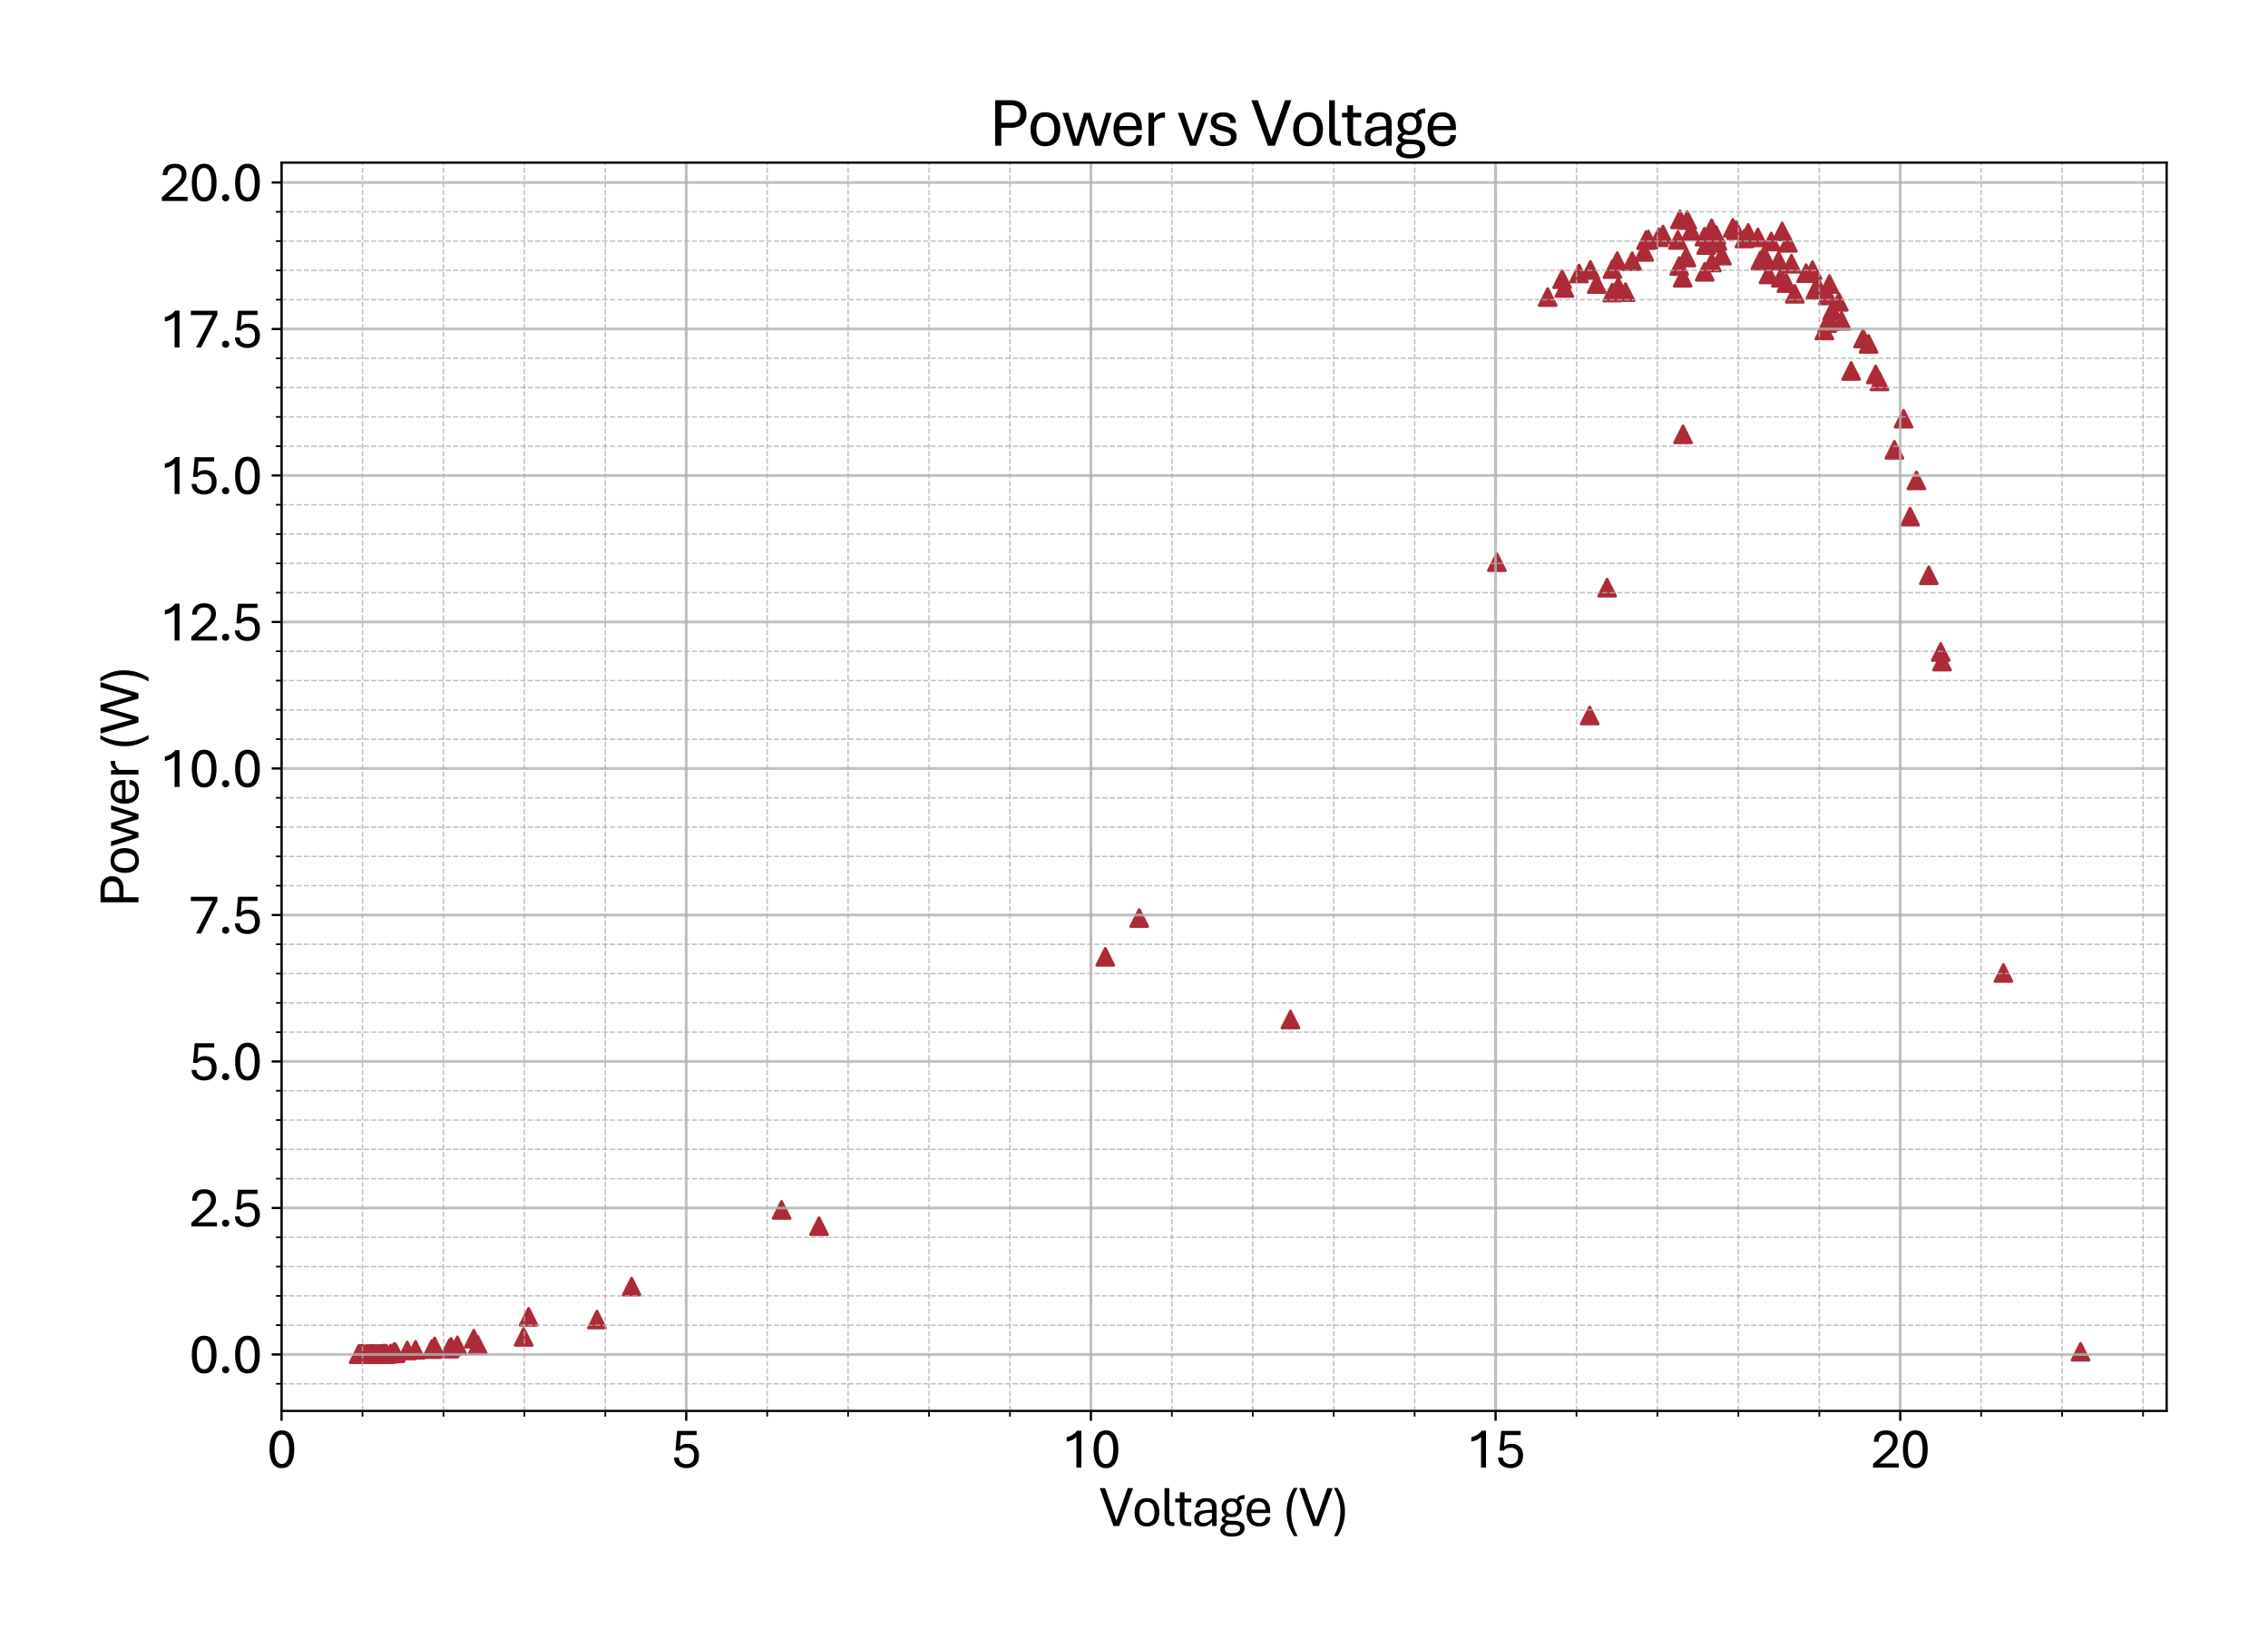 <?xml version="1.0" encoding="utf-8" standalone="no"?>
<!DOCTYPE svg PUBLIC "-//W3C//DTD SVG 1.1//EN"
  "http://www.w3.org/Graphics/SVG/1.1/DTD/svg11.dtd">
<svg xmlns:xlink="http://www.w3.org/1999/xlink" width="805.609pt" height="581.864pt" viewBox="0 0 805.609 581.864" xmlns="http://www.w3.org/2000/svg" version="1.1">
 <defs>
  <style type="text/css">*{stroke-linejoin: round; stroke-linecap: butt}</style>
 </defs>
 <g id="figure_1">
  <g id="patch_1">
   <path d="M 0 581.864 
L 805.609 581.864 
L 805.609 0 
L 0 0 
z
" style="fill: #ffffff"/>
  </g>
  <g id="axes_1">
   <g id="patch_2">
    <path d="M 100.009 501.293 
L 769.609 501.293 
L 769.609 57.773 
L 100.009 57.773 
z
" style="fill: #ffffff"/>
   </g>
   <g id="PathCollection_1">
    <defs>
     <path id="m48c36d37a1" d="M 0 -3 
L -3 3 
L 3 3 
z
" style="stroke: #ac2b37"/>
    </defs>
    <g clip-path="url(#p12eed88958)">
     <use xlink:href="#m48c36d37a1" x="739.028" y="480.258" style="fill: #ac2b37; stroke: #ac2b37"/>
     <use xlink:href="#m48c36d37a1" x="711.631" y="345.678" style="fill: #ac2b37; stroke: #ac2b37"/>
     <use xlink:href="#m48c36d37a1" x="689.811" y="235.061" style="fill: #ac2b37; stroke: #ac2b37"/>
     <use xlink:href="#m48c36d37a1" x="458.387" y="362.23" style="fill: #ac2b37; stroke: #ac2b37"/>
     <use xlink:href="#m48c36d37a1" x="212.042" y="468.828" style="fill: #ac2b37; stroke: #ac2b37"/>
     <use xlink:href="#m48c36d37a1" x="185.996" y="474.991" style="fill: #ac2b37; stroke: #ac2b37"/>
     <use xlink:href="#m48c36d37a1" x="169.724" y="477.822" style="fill: #ac2b37; stroke: #ac2b37"/>
     <use xlink:href="#m48c36d37a1" x="159.576" y="479.155" style="fill: #ac2b37; stroke: #ac2b37"/>
     <use xlink:href="#m48c36d37a1" x="138.733" y="480.924" style="fill: #ac2b37; stroke: #ac2b37"/>
     <use xlink:href="#m48c36d37a1" x="135.485" y="481.049" style="fill: #ac2b37; stroke: #ac2b37"/>
     <use xlink:href="#m48c36d37a1" x="134.68" y="481.091" style="fill: #ac2b37; stroke: #ac2b37"/>
     <use xlink:href="#m48c36d37a1" x="134.335" y="481.091" style="fill: #ac2b37; stroke: #ac2b37"/>
     <use xlink:href="#m48c36d37a1" x="134.335" y="481.091" style="fill: #ac2b37; stroke: #ac2b37"/>
     <use xlink:href="#m48c36d37a1" x="134.507" y="481.112" style="fill: #ac2b37; stroke: #ac2b37"/>
     <use xlink:href="#m48c36d37a1" x="134.249" y="481.112" style="fill: #ac2b37; stroke: #ac2b37"/>
     <use xlink:href="#m48c36d37a1" x="133.961" y="481.112" style="fill: #ac2b37; stroke: #ac2b37"/>
     <use xlink:href="#m48c36d37a1" x="134.162" y="481.091" style="fill: #ac2b37; stroke: #ac2b37"/>
     <use xlink:href="#m48c36d37a1" x="134.507" y="481.091" style="fill: #ac2b37; stroke: #ac2b37"/>
     <use xlink:href="#m48c36d37a1" x="134.249" y="481.112" style="fill: #ac2b37; stroke: #ac2b37"/>
     <use xlink:href="#m48c36d37a1" x="134.421" y="481.091" style="fill: #ac2b37; stroke: #ac2b37"/>
     <use xlink:href="#m48c36d37a1" x="134.421" y="481.112" style="fill: #ac2b37; stroke: #ac2b37"/>
     <use xlink:href="#m48c36d37a1" x="134.249" y="481.091" style="fill: #ac2b37; stroke: #ac2b37"/>
     <use xlink:href="#m48c36d37a1" x="134.162" y="481.091" style="fill: #ac2b37; stroke: #ac2b37"/>
     <use xlink:href="#m48c36d37a1" x="134.047" y="481.091" style="fill: #ac2b37; stroke: #ac2b37"/>
     <use xlink:href="#m48c36d37a1" x="134.047" y="481.112" style="fill: #ac2b37; stroke: #ac2b37"/>
     <use xlink:href="#m48c36d37a1" x="134.162" y="481.091" style="fill: #ac2b37; stroke: #ac2b37"/>
     <use xlink:href="#m48c36d37a1" x="134.249" y="481.112" style="fill: #ac2b37; stroke: #ac2b37"/>
     <use xlink:href="#m48c36d37a1" x="134.249" y="481.112" style="fill: #ac2b37; stroke: #ac2b37"/>
     <use xlink:href="#m48c36d37a1" x="134.335" y="481.112" style="fill: #ac2b37; stroke: #ac2b37"/>
     <use xlink:href="#m48c36d37a1" x="134.335" y="481.091" style="fill: #ac2b37; stroke: #ac2b37"/>
     <use xlink:href="#m48c36d37a1" x="134.335" y="481.112" style="fill: #ac2b37; stroke: #ac2b37"/>
     <use xlink:href="#m48c36d37a1" x="134.335" y="481.112" style="fill: #ac2b37; stroke: #ac2b37"/>
     <use xlink:href="#m48c36d37a1" x="134.335" y="481.112" style="fill: #ac2b37; stroke: #ac2b37"/>
     <use xlink:href="#m48c36d37a1" x="134.335" y="481.091" style="fill: #ac2b37; stroke: #ac2b37"/>
     <use xlink:href="#m48c36d37a1" x="134.335" y="481.091" style="fill: #ac2b37; stroke: #ac2b37"/>
     <use xlink:href="#m48c36d37a1" x="134.335" y="481.091" style="fill: #ac2b37; stroke: #ac2b37"/>
     <use xlink:href="#m48c36d37a1" x="134.249" y="481.091" style="fill: #ac2b37; stroke: #ac2b37"/>
     <use xlink:href="#m48c36d37a1" x="134.249" y="481.112" style="fill: #ac2b37; stroke: #ac2b37"/>
     <use xlink:href="#m48c36d37a1" x="134.249" y="481.112" style="fill: #ac2b37; stroke: #ac2b37"/>
     <use xlink:href="#m48c36d37a1" x="134.249" y="481.091" style="fill: #ac2b37; stroke: #ac2b37"/>
     <use xlink:href="#m48c36d37a1" x="134.335" y="481.112" style="fill: #ac2b37; stroke: #ac2b37"/>
     <use xlink:href="#m48c36d37a1" x="134.335" y="481.112" style="fill: #ac2b37; stroke: #ac2b37"/>
     <use xlink:href="#m48c36d37a1" x="134.335" y="481.091" style="fill: #ac2b37; stroke: #ac2b37"/>
     <use xlink:href="#m48c36d37a1" x="134.249" y="481.112" style="fill: #ac2b37; stroke: #ac2b37"/>
     <use xlink:href="#m48c36d37a1" x="134.249" y="481.091" style="fill: #ac2b37; stroke: #ac2b37"/>
     <use xlink:href="#m48c36d37a1" x="134.335" y="481.091" style="fill: #ac2b37; stroke: #ac2b37"/>
     <use xlink:href="#m48c36d37a1" x="134.335" y="481.091" style="fill: #ac2b37; stroke: #ac2b37"/>
     <use xlink:href="#m48c36d37a1" x="134.421" y="481.112" style="fill: #ac2b37; stroke: #ac2b37"/>
     <use xlink:href="#m48c36d37a1" x="134.421" y="481.091" style="fill: #ac2b37; stroke: #ac2b37"/>
     <use xlink:href="#m48c36d37a1" x="134.421" y="481.112" style="fill: #ac2b37; stroke: #ac2b37"/>
     <use xlink:href="#m48c36d37a1" x="134.335" y="481.091" style="fill: #ac2b37; stroke: #ac2b37"/>
     <use xlink:href="#m48c36d37a1" x="134.507" y="481.112" style="fill: #ac2b37; stroke: #ac2b37"/>
     <use xlink:href="#m48c36d37a1" x="134.766" y="481.091" style="fill: #ac2b37; stroke: #ac2b37"/>
     <use xlink:href="#m48c36d37a1" x="134.766" y="481.091" style="fill: #ac2b37; stroke: #ac2b37"/>
     <use xlink:href="#m48c36d37a1" x="134.68" y="481.091" style="fill: #ac2b37; stroke: #ac2b37"/>
     <use xlink:href="#m48c36d37a1" x="134.594" y="481.091" style="fill: #ac2b37; stroke: #ac2b37"/>
     <use xlink:href="#m48c36d37a1" x="134.594" y="481.091" style="fill: #ac2b37; stroke: #ac2b37"/>
     <use xlink:href="#m48c36d37a1" x="134.68" y="481.091" style="fill: #ac2b37; stroke: #ac2b37"/>
     <use xlink:href="#m48c36d37a1" x="134.507" y="481.112" style="fill: #ac2b37; stroke: #ac2b37"/>
     <use xlink:href="#m48c36d37a1" x="134.594" y="481.091" style="fill: #ac2b37; stroke: #ac2b37"/>
     <use xlink:href="#m48c36d37a1" x="135.571" y="481.07" style="fill: #ac2b37; stroke: #ac2b37"/>
     <use xlink:href="#m48c36d37a1" x="137.124" y="481.028" style="fill: #ac2b37; stroke: #ac2b37"/>
     <use xlink:href="#m48c36d37a1" x="137.296" y="481.008" style="fill: #ac2b37; stroke: #ac2b37"/>
     <use xlink:href="#m48c36d37a1" x="136.405" y="481.07" style="fill: #ac2b37; stroke: #ac2b37"/>
     <use xlink:href="#m48c36d37a1" x="135.399" y="481.091" style="fill: #ac2b37; stroke: #ac2b37"/>
     <use xlink:href="#m48c36d37a1" x="135.485" y="481.07" style="fill: #ac2b37; stroke: #ac2b37"/>
     <use xlink:href="#m48c36d37a1" x="137.037" y="481.008" style="fill: #ac2b37; stroke: #ac2b37"/>
     <use xlink:href="#m48c36d37a1" x="160.208" y="478.53" style="fill: #ac2b37; stroke: #ac2b37"/>
     <use xlink:href="#m48c36d37a1" x="290.927" y="435.662" style="fill: #ac2b37; stroke: #ac2b37"/>
     <use xlink:href="#m48c36d37a1" x="564.669" y="254.215" style="fill: #ac2b37; stroke: #ac2b37"/>
     <use xlink:href="#m48c36d37a1" x="678.484" y="183.552" style="fill: #ac2b37; stroke: #ac2b37"/>
     <use xlink:href="#m48c36d37a1" x="689.351" y="231.647" style="fill: #ac2b37; stroke: #ac2b37"/>
     <use xlink:href="#m48c36d37a1" x="685.125" y="204.393" style="fill: #ac2b37; stroke: #ac2b37"/>
     <use xlink:href="#m48c36d37a1" x="672.907" y="159.818" style="fill: #ac2b37; stroke: #ac2b37"/>
     <use xlink:href="#m48c36d37a1" x="657.555" y="131.794" style="fill: #ac2b37; stroke: #ac2b37"/>
     <use xlink:href="#m48c36d37a1" x="637.518" y="104.395" style="fill: #ac2b37; stroke: #ac2b37"/>
     <use xlink:href="#m48c36d37a1" x="611.644" y="90.82" style="fill: #ac2b37; stroke: #ac2b37"/>
     <use xlink:href="#m48c36d37a1" x="579.762" y="92.798" style="fill: #ac2b37; stroke: #ac2b37"/>
     <use xlink:href="#m48c36d37a1" x="596.005" y="85.24" style="fill: #ac2b37; stroke: #ac2b37"/>
     <use xlink:href="#m48c36d37a1" x="625.3" y="92.506" style="fill: #ac2b37; stroke: #ac2b37"/>
     <use xlink:href="#m48c36d37a1" x="610.034" y="85.573" style="fill: #ac2b37; stroke: #ac2b37"/>
     <use xlink:href="#m48c36d37a1" x="577.405" y="103.791" style="fill: #ac2b37; stroke: #ac2b37"/>
     <use xlink:href="#m48c36d37a1" x="596.465" y="94.526" style="fill: #ac2b37; stroke: #ac2b37"/>
     <use xlink:href="#m48c36d37a1" x="625.472" y="92.631" style="fill: #ac2b37; stroke: #ac2b37"/>
     <use xlink:href="#m48c36d37a1" x="648.011" y="117.407" style="fill: #ac2b37; stroke: #ac2b37"/>
     <use xlink:href="#m48c36d37a1" x="634.557" y="100.564" style="fill: #ac2b37; stroke: #ac2b37"/>
     <use xlink:href="#m48c36d37a1" x="607.504" y="86.323" style="fill: #ac2b37; stroke: #ac2b37"/>
     <use xlink:href="#m48c36d37a1" x="574.818" y="101.855" style="fill: #ac2b37; stroke: #ac2b37"/>
     <use xlink:href="#m48c36d37a1" x="597.701" y="98.69" style="fill: #ac2b37; stroke: #ac2b37"/>
     <use xlink:href="#m48c36d37a1" x="626.651" y="90.945" style="fill: #ac2b37; stroke: #ac2b37"/>
     <use xlink:href="#m48c36d37a1" x="649.017" y="114.805" style="fill: #ac2b37; stroke: #ac2b37"/>
     <use xlink:href="#m48c36d37a1" x="632.573" y="98.669" style="fill: #ac2b37; stroke: #ac2b37"/>
     <use xlink:href="#m48c36d37a1" x="605.521" y="96.566" style="fill: #ac2b37; stroke: #ac2b37"/>
     <use xlink:href="#m48c36d37a1" x="572.661" y="103.937" style="fill: #ac2b37; stroke: #ac2b37"/>
     <use xlink:href="#m48c36d37a1" x="598.966" y="91.403" style="fill: #ac2b37; stroke: #ac2b37"/>
     <use xlink:href="#m48c36d37a1" x="598.966" y="91.403" style="fill: #ac2b37; stroke: #ac2b37"/>
     <use xlink:href="#m48c36d37a1" x="628.175" y="97.482" style="fill: #ac2b37; stroke: #ac2b37"/>
     <use xlink:href="#m48c36d37a1" x="649.908" y="114.159" style="fill: #ac2b37; stroke: #ac2b37"/>
     <use xlink:href="#m48c36d37a1" x="597.816" y="154.321" style="fill: #ac2b37; stroke: #ac2b37"/>
     <use xlink:href="#m48c36d37a1" x="531.695" y="199.729" style="fill: #ac2b37; stroke: #ac2b37"/>
     <use xlink:href="#m48c36d37a1" x="224.346" y="457.127" style="fill: #ac2b37; stroke: #ac2b37"/>
     <use xlink:href="#m48c36d37a1" x="162.451" y="477.989" style="fill: #ac2b37; stroke: #ac2b37"/>
     <use xlink:href="#m48c36d37a1" x="153.366" y="479.321" style="fill: #ac2b37; stroke: #ac2b37"/>
     <use xlink:href="#m48c36d37a1" x="140.516" y="480.57" style="fill: #ac2b37; stroke: #ac2b37"/>
     <use xlink:href="#m48c36d37a1" x="130.195" y="481.112" style="fill: #ac2b37; stroke: #ac2b37"/>
     <use xlink:href="#m48c36d37a1" x="130.914" y="481.112" style="fill: #ac2b37; stroke: #ac2b37"/>
     <use xlink:href="#m48c36d37a1" x="131.978" y="481.07" style="fill: #ac2b37; stroke: #ac2b37"/>
     <use xlink:href="#m48c36d37a1" x="132.811" y="481.07" style="fill: #ac2b37; stroke: #ac2b37"/>
     <use xlink:href="#m48c36d37a1" x="131.173" y="481.112" style="fill: #ac2b37; stroke: #ac2b37"/>
     <use xlink:href="#m48c36d37a1" x="131.086" y="481.112" style="fill: #ac2b37; stroke: #ac2b37"/>
     <use xlink:href="#m48c36d37a1" x="131.46" y="481.112" style="fill: #ac2b37; stroke: #ac2b37"/>
     <use xlink:href="#m48c36d37a1" x="131.46" y="481.132" style="fill: #ac2b37; stroke: #ac2b37"/>
     <use xlink:href="#m48c36d37a1" x="131.46" y="481.112" style="fill: #ac2b37; stroke: #ac2b37"/>
     <use xlink:href="#m48c36d37a1" x="131.978" y="481.112" style="fill: #ac2b37; stroke: #ac2b37"/>
     <use xlink:href="#m48c36d37a1" x="132.179" y="481.112" style="fill: #ac2b37; stroke: #ac2b37"/>
     <use xlink:href="#m48c36d37a1" x="132.438" y="481.091" style="fill: #ac2b37; stroke: #ac2b37"/>
     <use xlink:href="#m48c36d37a1" x="133.156" y="481.07" style="fill: #ac2b37; stroke: #ac2b37"/>
     <use xlink:href="#m48c36d37a1" x="136.031" y="480.966" style="fill: #ac2b37; stroke: #ac2b37"/>
     <use xlink:href="#m48c36d37a1" x="139.912" y="480.758" style="fill: #ac2b37; stroke: #ac2b37"/>
     <use xlink:href="#m48c36d37a1" x="140.43" y="480.737" style="fill: #ac2b37; stroke: #ac2b37"/>
     <use xlink:href="#m48c36d37a1" x="136.405" y="480.966" style="fill: #ac2b37; stroke: #ac2b37"/>
     <use xlink:href="#m48c36d37a1" x="136.836" y="480.945" style="fill: #ac2b37; stroke: #ac2b37"/>
     <use xlink:href="#m48c36d37a1" x="134.335" y="481.07" style="fill: #ac2b37; stroke: #ac2b37"/>
     <use xlink:href="#m48c36d37a1" x="132.725" y="481.091" style="fill: #ac2b37; stroke: #ac2b37"/>
     <use xlink:href="#m48c36d37a1" x="132.898" y="481.07" style="fill: #ac2b37; stroke: #ac2b37"/>
     <use xlink:href="#m48c36d37a1" x="132.898" y="481.091" style="fill: #ac2b37; stroke: #ac2b37"/>
     <use xlink:href="#m48c36d37a1" x="132.811" y="481.112" style="fill: #ac2b37; stroke: #ac2b37"/>
     <use xlink:href="#m48c36d37a1" x="132.811" y="481.112" style="fill: #ac2b37; stroke: #ac2b37"/>
     <use xlink:href="#m48c36d37a1" x="132.725" y="481.112" style="fill: #ac2b37; stroke: #ac2b37"/>
     <use xlink:href="#m48c36d37a1" x="132.725" y="481.091" style="fill: #ac2b37; stroke: #ac2b37"/>
     <use xlink:href="#m48c36d37a1" x="147.617" y="479.571" style="fill: #ac2b37; stroke: #ac2b37"/>
     <use xlink:href="#m48c36d37a1" x="277.617" y="429.874" style="fill: #ac2b37; stroke: #ac2b37"/>
     <use xlink:href="#m48c36d37a1" x="570.85" y="208.786" style="fill: #ac2b37; stroke: #ac2b37"/>
     <use xlink:href="#m48c36d37a1" x="661.781" y="120.26" style="fill: #ac2b37; stroke: #ac2b37"/>
     <use xlink:href="#m48c36d37a1" x="676.156" y="148.741" style="fill: #ac2b37; stroke: #ac2b37"/>
     <use xlink:href="#m48c36d37a1" x="680.727" y="170.686" style="fill: #ac2b37; stroke: #ac2b37"/>
     <use xlink:href="#m48c36d37a1" x="667.617" y="135.521" style="fill: #ac2b37; stroke: #ac2b37"/>
     <use xlink:href="#m48c36d37a1" x="650.8" y="110.37" style="fill: #ac2b37; stroke: #ac2b37"/>
     <use xlink:href="#m48c36d37a1" x="629.152" y="85.802" style="fill: #ac2b37; stroke: #ac2b37"/>
     <use xlink:href="#m48c36d37a1" x="600.691" y="82.055" style="fill: #ac2b37; stroke: #ac2b37"/>
     <use xlink:href="#m48c36d37a1" x="567.17" y="100.939" style="fill: #ac2b37; stroke: #ac2b37"/>
     <use xlink:href="#m48c36d37a1" x="555.671" y="102.334" style="fill: #ac2b37; stroke: #ac2b37"/>
     <use xlink:href="#m48c36d37a1" x="590.715" y="83.325" style="fill: #ac2b37; stroke: #ac2b37"/>
     <use xlink:href="#m48c36d37a1" x="620.987" y="82.763" style="fill: #ac2b37; stroke: #ac2b37"/>
     <use xlink:href="#m48c36d37a1" x="644.877" y="102.875" style="fill: #ac2b37; stroke: #ac2b37"/>
     <use xlink:href="#m48c36d37a1" x="649.822" y="100.918" style="fill: #ac2b37; stroke: #ac2b37"/>
     <use xlink:href="#m48c36d37a1" x="645.596" y="101.48" style="fill: #ac2b37; stroke: #ac2b37"/>
     <use xlink:href="#m48c36d37a1" x="663.736" y="122.175" style="fill: #ac2b37; stroke: #ac2b37"/>
     <use xlink:href="#m48c36d37a1" x="666.266" y="133.022" style="fill: #ac2b37; stroke: #ac2b37"/>
     <use xlink:href="#m48c36d37a1" x="649.19" y="104.978" style="fill: #ac2b37; stroke: #ac2b37"/>
     <use xlink:href="#m48c36d37a1" x="626.996" y="91.486" style="fill: #ac2b37; stroke: #ac2b37"/>
     <use xlink:href="#m48c36d37a1" x="599.34" y="78.182" style="fill: #ac2b37; stroke: #ac2b37"/>
     <use xlink:href="#m48c36d37a1" x="564.928" y="95.9" style="fill: #ac2b37; stroke: #ac2b37"/>
     <use xlink:href="#m48c36d37a1" x="560.875" y="97.149" style="fill: #ac2b37; stroke: #ac2b37"/>
     <use xlink:href="#m48c36d37a1" x="596.724" y="77.933" style="fill: #ac2b37; stroke: #ac2b37"/>
     <use xlink:href="#m48c36d37a1" x="624.409" y="84.345" style="fill: #ac2b37; stroke: #ac2b37"/>
     <use xlink:href="#m48c36d37a1" x="392.61" y="339.952" style="fill: #ac2b37; stroke: #ac2b37"/>
     <use xlink:href="#m48c36d37a1" x="168.287" y="475.615" style="fill: #ac2b37; stroke: #ac2b37"/>
     <use xlink:href="#m48c36d37a1" x="154.373" y="478.384" style="fill: #ac2b37; stroke: #ac2b37"/>
     <use xlink:href="#m48c36d37a1" x="144.656" y="479.8" style="fill: #ac2b37; stroke: #ac2b37"/>
     <use xlink:href="#m48c36d37a1" x="139.998" y="480.362" style="fill: #ac2b37; stroke: #ac2b37"/>
     <use xlink:href="#m48c36d37a1" x="130.109" y="481.028" style="fill: #ac2b37; stroke: #ac2b37"/>
     <use xlink:href="#m48c36d37a1" x="127.407" y="481.112" style="fill: #ac2b37; stroke: #ac2b37"/>
     <use xlink:href="#m48c36d37a1" x="127.579" y="481.132" style="fill: #ac2b37; stroke: #ac2b37"/>
     <use xlink:href="#m48c36d37a1" x="127.665" y="481.132" style="fill: #ac2b37; stroke: #ac2b37"/>
     <use xlink:href="#m48c36d37a1" x="127.953" y="481.132" style="fill: #ac2b37; stroke: #ac2b37"/>
     <use xlink:href="#m48c36d37a1" x="127.953" y="481.132" style="fill: #ac2b37; stroke: #ac2b37"/>
     <use xlink:href="#m48c36d37a1" x="128.125" y="481.132" style="fill: #ac2b37; stroke: #ac2b37"/>
     <use xlink:href="#m48c36d37a1" x="128.298" y="481.112" style="fill: #ac2b37; stroke: #ac2b37"/>
     <use xlink:href="#m48c36d37a1" x="128.585" y="481.132" style="fill: #ac2b37; stroke: #ac2b37"/>
     <use xlink:href="#m48c36d37a1" x="128.758" y="481.132" style="fill: #ac2b37; stroke: #ac2b37"/>
     <use xlink:href="#m48c36d37a1" x="128.844" y="481.112" style="fill: #ac2b37; stroke: #ac2b37"/>
     <use xlink:href="#m48c36d37a1" x="128.93" y="481.112" style="fill: #ac2b37; stroke: #ac2b37"/>
     <use xlink:href="#m48c36d37a1" x="128.844" y="481.112" style="fill: #ac2b37; stroke: #ac2b37"/>
     <use xlink:href="#m48c36d37a1" x="128.844" y="481.132" style="fill: #ac2b37; stroke: #ac2b37"/>
     <use xlink:href="#m48c36d37a1" x="129.016" y="481.112" style="fill: #ac2b37; stroke: #ac2b37"/>
     <use xlink:href="#m48c36d37a1" x="131.259" y="481.028" style="fill: #ac2b37; stroke: #ac2b37"/>
     <use xlink:href="#m48c36d37a1" x="187.778" y="467.849" style="fill: #ac2b37; stroke: #ac2b37"/>
     <use xlink:href="#m48c36d37a1" x="404.656" y="326.19" style="fill: #ac2b37; stroke: #ac2b37"/>
     <use xlink:href="#m48c36d37a1" x="608.051" y="93.256" style="fill: #ac2b37; stroke: #ac2b37"/>
     <use xlink:href="#m48c36d37a1" x="631.768" y="92.631" style="fill: #ac2b37; stroke: #ac2b37"/>
     <use xlink:href="#m48c36d37a1" x="653.157" y="107.247" style="fill: #ac2b37; stroke: #ac2b37"/>
     <use xlink:href="#m48c36d37a1" x="643.814" y="95.983" style="fill: #ac2b37; stroke: #ac2b37"/>
     <use xlink:href="#m48c36d37a1" x="619.636" y="84.741" style="fill: #ac2b37; stroke: #ac2b37"/>
     <use xlink:href="#m48c36d37a1" x="589.192" y="84.303" style="fill: #ac2b37; stroke: #ac2b37"/>
     <use xlink:href="#m48c36d37a1" x="554.866" y="99.19" style="fill: #ac2b37; stroke: #ac2b37"/>
     <use xlink:href="#m48c36d37a1" x="572.748" y="95.609" style="fill: #ac2b37; stroke: #ac2b37"/>
     <use xlink:href="#m48c36d37a1" x="605.435" y="84.095" style="fill: #ac2b37; stroke: #ac2b37"/>
     <use xlink:href="#m48c36d37a1" x="633.033" y="82.201" style="fill: #ac2b37; stroke: #ac2b37"/>
     <use xlink:href="#m48c36d37a1" x="654.134" y="113.972" style="fill: #ac2b37; stroke: #ac2b37"/>
     <use xlink:href="#m48c36d37a1" x="641.543" y="97.045" style="fill: #ac2b37; stroke: #ac2b37"/>
     <use xlink:href="#m48c36d37a1" x="616.675" y="81.784" style="fill: #ac2b37; stroke: #ac2b37"/>
     <use xlink:href="#m48c36d37a1" x="585.512" y="85.095" style="fill: #ac2b37; stroke: #ac2b37"/>
     <use xlink:href="#m48c36d37a1" x="606.067" y="87.052" style="fill: #ac2b37; stroke: #ac2b37"/>
     <use xlink:href="#m48c36d37a1" x="584.678" y="85.303" style="fill: #ac2b37; stroke: #ac2b37"/>
     <use xlink:href="#m48c36d37a1" x="549.749" y="105.54" style="fill: #ac2b37; stroke: #ac2b37"/>
     <use xlink:href="#m48c36d37a1" x="574.444" y="92.777" style="fill: #ac2b37; stroke: #ac2b37"/>
     <use xlink:href="#m48c36d37a1" x="607.964" y="81.118" style="fill: #ac2b37; stroke: #ac2b37"/>
     <use xlink:href="#m48c36d37a1" x="635.074" y="86.281" style="fill: #ac2b37; stroke: #ac2b37"/>
     <use xlink:href="#m48c36d37a1" x="615.497" y="80.951" style="fill: #ac2b37; stroke: #ac2b37"/>
     <use xlink:href="#m48c36d37a1" x="584.046" y="89.508" style="fill: #ac2b37; stroke: #ac2b37"/>
     <use xlink:href="#m48c36d37a1" x="609.574" y="83.596" style="fill: #ac2b37; stroke: #ac2b37"/>
     <use xlink:href="#m48c36d37a1" x="609.574" y="83.596" style="fill: #ac2b37; stroke: #ac2b37"/>
     <use xlink:href="#m48c36d37a1" x="636.339" y="93.693" style="fill: #ac2b37; stroke: #ac2b37"/>
    </g>
   </g>
   <g id="matplotlib.axis_1">
    <g id="xtick_1">
     <g id="line2d_1">
      <path d="M 100.009 501.293 
L 100.009 57.773 
" clip-path="url(#p12eed88958)" style="fill: none; stroke: #b0b0b0; stroke-opacity: 0.8; stroke-linecap: square"/>
     </g>
     <g id="line2d_2">
      <defs>
       <path id="mb6b95a9244" d="M 0 0 
L 0 3.5 
" style="stroke: #000000; stroke-width: 0.8"/>
      </defs>
      <g>
       <use xlink:href="#mb6b95a9244" x="100.009" y="501.293" style="stroke: #000000; stroke-width: 0.8"/>
      </g>
     </g>
     <g id="text_1">
      <!-- 0 -->
      <g transform="translate(94.78 521.436) scale(0.2 -0.2)">
       <defs>
        <path id="AptosDisplay-30" d="M 1672 -56 
Q 1291 -56 1028 105 
Q 766 266 605 552 
Q 444 838 372 1216 
Q 300 1594 300 2031 
Q 300 2475 372 2856 
Q 444 3238 605 3525 
Q 766 3813 1028 3973 
Q 1291 4134 1672 4134 
Q 2053 4134 2317 3975 
Q 2581 3816 2742 3527 
Q 2903 3238 2975 2858 
Q 3047 2478 3047 2038 
Q 3047 1597 2975 1217 
Q 2903 838 2742 552 
Q 2581 266 2318 105 
Q 2056 -56 1672 -56 
z
M 1672 409 
Q 1916 409 2073 550 
Q 2231 691 2322 925 
Q 2413 1159 2448 1448 
Q 2484 1738 2484 2038 
Q 2484 2338 2448 2628 
Q 2413 2919 2322 3153 
Q 2231 3388 2073 3527 
Q 1916 3666 1669 3666 
Q 1428 3666 1268 3527 
Q 1109 3388 1020 3153 
Q 931 2919 893 2628 
Q 856 2338 856 2038 
Q 856 1741 893 1450 
Q 931 1159 1020 925 
Q 1109 691 1268 550 
Q 1428 409 1672 409 
z
" transform="scale(0.016)"/>
       </defs>
       <use xlink:href="#AptosDisplay-30"/>
      </g>
     </g>
    </g>
    <g id="xtick_2">
     <g id="line2d_3">
      <path d="M 243.751 501.293 
L 243.751 57.773 
" clip-path="url(#p12eed88958)" style="fill: none; stroke: #b0b0b0; stroke-opacity: 0.8; stroke-linecap: square"/>
     </g>
     <g id="line2d_4">
      <g>
       <use xlink:href="#mb6b95a9244" x="243.751" y="501.293" style="stroke: #000000; stroke-width: 0.8"/>
      </g>
     </g>
     <g id="text_2">
      <!-- 5 -->
      <g transform="translate(238.522 521.436) scale(0.2 -0.2)">
       <defs>
        <path id="AptosDisplay-35" d="M 1669 -56 
Q 1278 -56 964 83 
Q 650 222 465 483 
Q 281 744 281 1113 
L 816 1113 
Q 816 778 1055 584 
Q 1294 391 1669 391 
Q 2069 391 2291 625 
Q 2513 859 2513 1319 
Q 2513 1772 2291 1989 
Q 2069 2206 1697 2206 
Q 1409 2206 1223 2123 
Q 1038 2041 916 1894 
L 444 1894 
L 622 4078 
L 2788 4078 
L 2788 3613 
L 1041 3613 
L 931 2322 
Q 1044 2453 1251 2550 
Q 1459 2647 1775 2647 
Q 2131 2647 2420 2506 
Q 2709 2366 2881 2072 
Q 3053 1778 3053 1319 
Q 3053 863 2875 558 
Q 2697 253 2384 98 
Q 2072 -56 1669 -56 
z
" transform="scale(0.016)"/>
       </defs>
       <use xlink:href="#AptosDisplay-35"/>
      </g>
     </g>
    </g>
    <g id="xtick_3">
     <g id="line2d_5">
      <path d="M 387.493 501.293 
L 387.493 57.773 
" clip-path="url(#p12eed88958)" style="fill: none; stroke: #b0b0b0; stroke-opacity: 0.8; stroke-linecap: square"/>
     </g>
     <g id="line2d_6">
      <g>
       <use xlink:href="#mb6b95a9244" x="387.493" y="501.293" style="stroke: #000000; stroke-width: 0.8"/>
      </g>
     </g>
     <g id="text_3">
      <!-- 10 -->
      <g transform="translate(377.034 521.436) scale(0.2 -0.2)">
       <defs>
        <path id="AptosDisplay-31" d="M 1659 0 
L 1659 3425 
Q 1575 3309 1420 3201 
Q 1266 3094 1052 3009 
Q 838 2925 578 2888 
L 578 3381 
Q 834 3425 1057 3540 
Q 1281 3656 1453 3806 
Q 1625 3956 1719 4094 
L 2206 4094 
L 2206 0 
L 1659 0 
z
" transform="scale(0.016)"/>
       </defs>
       <use xlink:href="#AptosDisplay-31"/>
       <use xlink:href="#AptosDisplay-30" x="52.295"/>
      </g>
     </g>
    </g>
    <g id="xtick_4">
     <g id="line2d_7">
      <path d="M 531.235 501.293 
L 531.235 57.773 
" clip-path="url(#p12eed88958)" style="fill: none; stroke: #b0b0b0; stroke-opacity: 0.8; stroke-linecap: square"/>
     </g>
     <g id="line2d_8">
      <g>
       <use xlink:href="#mb6b95a9244" x="531.235" y="501.293" style="stroke: #000000; stroke-width: 0.8"/>
      </g>
     </g>
     <g id="text_4">
      <!-- 15 -->
      <g transform="translate(520.776 521.436) scale(0.2 -0.2)">
       <use xlink:href="#AptosDisplay-31"/>
       <use xlink:href="#AptosDisplay-35" x="52.295"/>
      </g>
     </g>
    </g>
    <g id="xtick_5">
     <g id="line2d_9">
      <path d="M 674.977 501.293 
L 674.977 57.773 
" clip-path="url(#p12eed88958)" style="fill: none; stroke: #b0b0b0; stroke-opacity: 0.8; stroke-linecap: square"/>
     </g>
     <g id="line2d_10">
      <g>
       <use xlink:href="#mb6b95a9244" x="674.977" y="501.293" style="stroke: #000000; stroke-width: 0.8"/>
      </g>
     </g>
     <g id="text_5">
      <!-- 20 -->
      <g transform="translate(664.518 521.436) scale(0.2 -0.2)">
       <defs>
        <path id="AptosDisplay-32" d="M 247 0 
L 247 413 
L 1725 1741 
Q 2100 2081 2269 2351 
Q 2438 2622 2438 2938 
Q 2438 3256 2263 3461 
Q 2088 3666 1691 3666 
Q 1247 3666 1055 3439 
Q 863 3213 863 2869 
L 341 2869 
Q 341 3250 491 3534 
Q 641 3819 941 3975 
Q 1241 4131 1691 4131 
Q 2103 4131 2390 3986 
Q 2678 3841 2828 3578 
Q 2978 3316 2978 2959 
Q 2978 2638 2853 2375 
Q 2728 2113 2517 1883 
Q 2306 1653 2044 1425 
L 959 463 
L 3097 463 
L 3097 0 
L 247 0 
z
" transform="scale(0.016)"/>
       </defs>
       <use xlink:href="#AptosDisplay-32"/>
       <use xlink:href="#AptosDisplay-30" x="52.295"/>
      </g>
     </g>
    </g>
    <g id="xtick_6">
     <g id="line2d_11">
      <path d="M 128.758 501.293 
L 128.758 57.773 
" clip-path="url(#p12eed88958)" style="fill: none; stroke-dasharray: 1.85,0.8; stroke-dashoffset: 0; stroke: #b0b0b0; stroke-opacity: 0.8; stroke-width: 0.5"/>
     </g>
     <g id="line2d_12">
      <defs>
       <path id="mbf083c32ec" d="M 0 0 
L 0 2 
" style="stroke: #000000; stroke-width: 0.6"/>
      </defs>
      <g>
       <use xlink:href="#mbf083c32ec" x="128.758" y="501.293" style="stroke: #000000; stroke-width: 0.6"/>
      </g>
     </g>
    </g>
    <g id="xtick_7">
     <g id="line2d_13">
      <path d="M 157.506 501.293 
L 157.506 57.773 
" clip-path="url(#p12eed88958)" style="fill: none; stroke-dasharray: 1.85,0.8; stroke-dashoffset: 0; stroke: #b0b0b0; stroke-opacity: 0.8; stroke-width: 0.5"/>
     </g>
     <g id="line2d_14">
      <g>
       <use xlink:href="#mbf083c32ec" x="157.506" y="501.293" style="stroke: #000000; stroke-width: 0.6"/>
      </g>
     </g>
    </g>
    <g id="xtick_8">
     <g id="line2d_15">
      <path d="M 186.255 501.293 
L 186.255 57.773 
" clip-path="url(#p12eed88958)" style="fill: none; stroke-dasharray: 1.85,0.8; stroke-dashoffset: 0; stroke: #b0b0b0; stroke-opacity: 0.8; stroke-width: 0.5"/>
     </g>
     <g id="line2d_16">
      <g>
       <use xlink:href="#mbf083c32ec" x="186.255" y="501.293" style="stroke: #000000; stroke-width: 0.6"/>
      </g>
     </g>
    </g>
    <g id="xtick_9">
     <g id="line2d_17">
      <path d="M 215.003 501.293 
L 215.003 57.773 
" clip-path="url(#p12eed88958)" style="fill: none; stroke-dasharray: 1.85,0.8; stroke-dashoffset: 0; stroke: #b0b0b0; stroke-opacity: 0.8; stroke-width: 0.5"/>
     </g>
     <g id="line2d_18">
      <g>
       <use xlink:href="#mbf083c32ec" x="215.003" y="501.293" style="stroke: #000000; stroke-width: 0.6"/>
      </g>
     </g>
    </g>
    <g id="xtick_10">
     <g id="line2d_19">
      <path d="M 272.5 501.293 
L 272.5 57.773 
" clip-path="url(#p12eed88958)" style="fill: none; stroke-dasharray: 1.85,0.8; stroke-dashoffset: 0; stroke: #b0b0b0; stroke-opacity: 0.8; stroke-width: 0.5"/>
     </g>
     <g id="line2d_20">
      <g>
       <use xlink:href="#mbf083c32ec" x="272.5" y="501.293" style="stroke: #000000; stroke-width: 0.6"/>
      </g>
     </g>
    </g>
    <g id="xtick_11">
     <g id="line2d_21">
      <path d="M 301.248 501.293 
L 301.248 57.773 
" clip-path="url(#p12eed88958)" style="fill: none; stroke-dasharray: 1.85,0.8; stroke-dashoffset: 0; stroke: #b0b0b0; stroke-opacity: 0.8; stroke-width: 0.5"/>
     </g>
     <g id="line2d_22">
      <g>
       <use xlink:href="#mbf083c32ec" x="301.248" y="501.293" style="stroke: #000000; stroke-width: 0.6"/>
      </g>
     </g>
    </g>
    <g id="xtick_12">
     <g id="line2d_23">
      <path d="M 329.996 501.293 
L 329.996 57.773 
" clip-path="url(#p12eed88958)" style="fill: none; stroke-dasharray: 1.85,0.8; stroke-dashoffset: 0; stroke: #b0b0b0; stroke-opacity: 0.8; stroke-width: 0.5"/>
     </g>
     <g id="line2d_24">
      <g>
       <use xlink:href="#mbf083c32ec" x="329.996" y="501.293" style="stroke: #000000; stroke-width: 0.6"/>
      </g>
     </g>
    </g>
    <g id="xtick_13">
     <g id="line2d_25">
      <path d="M 358.745 501.293 
L 358.745 57.773 
" clip-path="url(#p12eed88958)" style="fill: none; stroke-dasharray: 1.85,0.8; stroke-dashoffset: 0; stroke: #b0b0b0; stroke-opacity: 0.8; stroke-width: 0.5"/>
     </g>
     <g id="line2d_26">
      <g>
       <use xlink:href="#mbf083c32ec" x="358.745" y="501.293" style="stroke: #000000; stroke-width: 0.6"/>
      </g>
     </g>
    </g>
    <g id="xtick_14">
     <g id="line2d_27">
      <path d="M 416.242 501.293 
L 416.242 57.773 
" clip-path="url(#p12eed88958)" style="fill: none; stroke-dasharray: 1.85,0.8; stroke-dashoffset: 0; stroke: #b0b0b0; stroke-opacity: 0.8; stroke-width: 0.5"/>
     </g>
     <g id="line2d_28">
      <g>
       <use xlink:href="#mbf083c32ec" x="416.242" y="501.293" style="stroke: #000000; stroke-width: 0.6"/>
      </g>
     </g>
    </g>
    <g id="xtick_15">
     <g id="line2d_29">
      <path d="M 444.99 501.293 
L 444.99 57.773 
" clip-path="url(#p12eed88958)" style="fill: none; stroke-dasharray: 1.85,0.8; stroke-dashoffset: 0; stroke: #b0b0b0; stroke-opacity: 0.8; stroke-width: 0.5"/>
     </g>
     <g id="line2d_30">
      <g>
       <use xlink:href="#mbf083c32ec" x="444.99" y="501.293" style="stroke: #000000; stroke-width: 0.6"/>
      </g>
     </g>
    </g>
    <g id="xtick_16">
     <g id="line2d_31">
      <path d="M 473.738 501.293 
L 473.738 57.773 
" clip-path="url(#p12eed88958)" style="fill: none; stroke-dasharray: 1.85,0.8; stroke-dashoffset: 0; stroke: #b0b0b0; stroke-opacity: 0.8; stroke-width: 0.5"/>
     </g>
     <g id="line2d_32">
      <g>
       <use xlink:href="#mbf083c32ec" x="473.738" y="501.293" style="stroke: #000000; stroke-width: 0.6"/>
      </g>
     </g>
    </g>
    <g id="xtick_17">
     <g id="line2d_33">
      <path d="M 502.487 501.293 
L 502.487 57.773 
" clip-path="url(#p12eed88958)" style="fill: none; stroke-dasharray: 1.85,0.8; stroke-dashoffset: 0; stroke: #b0b0b0; stroke-opacity: 0.8; stroke-width: 0.5"/>
     </g>
     <g id="line2d_34">
      <g>
       <use xlink:href="#mbf083c32ec" x="502.487" y="501.293" style="stroke: #000000; stroke-width: 0.6"/>
      </g>
     </g>
    </g>
    <g id="xtick_18">
     <g id="line2d_35">
      <path d="M 559.983 501.293 
L 559.983 57.773 
" clip-path="url(#p12eed88958)" style="fill: none; stroke-dasharray: 1.85,0.8; stroke-dashoffset: 0; stroke: #b0b0b0; stroke-opacity: 0.8; stroke-width: 0.5"/>
     </g>
     <g id="line2d_36">
      <g>
       <use xlink:href="#mbf083c32ec" x="559.983" y="501.293" style="stroke: #000000; stroke-width: 0.6"/>
      </g>
     </g>
    </g>
    <g id="xtick_19">
     <g id="line2d_37">
      <path d="M 588.732 501.293 
L 588.732 57.773 
" clip-path="url(#p12eed88958)" style="fill: none; stroke-dasharray: 1.85,0.8; stroke-dashoffset: 0; stroke: #b0b0b0; stroke-opacity: 0.8; stroke-width: 0.5"/>
     </g>
     <g id="line2d_38">
      <g>
       <use xlink:href="#mbf083c32ec" x="588.732" y="501.293" style="stroke: #000000; stroke-width: 0.6"/>
      </g>
     </g>
    </g>
    <g id="xtick_20">
     <g id="line2d_39">
      <path d="M 617.48 501.293 
L 617.48 57.773 
" clip-path="url(#p12eed88958)" style="fill: none; stroke-dasharray: 1.85,0.8; stroke-dashoffset: 0; stroke: #b0b0b0; stroke-opacity: 0.8; stroke-width: 0.5"/>
     </g>
     <g id="line2d_40">
      <g>
       <use xlink:href="#mbf083c32ec" x="617.48" y="501.293" style="stroke: #000000; stroke-width: 0.6"/>
      </g>
     </g>
    </g>
    <g id="xtick_21">
     <g id="line2d_41">
      <path d="M 646.229 501.293 
L 646.229 57.773 
" clip-path="url(#p12eed88958)" style="fill: none; stroke-dasharray: 1.85,0.8; stroke-dashoffset: 0; stroke: #b0b0b0; stroke-opacity: 0.8; stroke-width: 0.5"/>
     </g>
     <g id="line2d_42">
      <g>
       <use xlink:href="#mbf083c32ec" x="646.229" y="501.293" style="stroke: #000000; stroke-width: 0.6"/>
      </g>
     </g>
    </g>
    <g id="xtick_22">
     <g id="line2d_43">
      <path d="M 703.725 501.293 
L 703.725 57.773 
" clip-path="url(#p12eed88958)" style="fill: none; stroke-dasharray: 1.85,0.8; stroke-dashoffset: 0; stroke: #b0b0b0; stroke-opacity: 0.8; stroke-width: 0.5"/>
     </g>
     <g id="line2d_44">
      <g>
       <use xlink:href="#mbf083c32ec" x="703.725" y="501.293" style="stroke: #000000; stroke-width: 0.6"/>
      </g>
     </g>
    </g>
    <g id="xtick_23">
     <g id="line2d_45">
      <path d="M 732.474 501.293 
L 732.474 57.773 
" clip-path="url(#p12eed88958)" style="fill: none; stroke-dasharray: 1.85,0.8; stroke-dashoffset: 0; stroke: #b0b0b0; stroke-opacity: 0.8; stroke-width: 0.5"/>
     </g>
     <g id="line2d_46">
      <g>
       <use xlink:href="#mbf083c32ec" x="732.474" y="501.293" style="stroke: #000000; stroke-width: 0.6"/>
      </g>
     </g>
    </g>
    <g id="xtick_24">
     <g id="line2d_47">
      <path d="M 761.222 501.293 
L 761.222 57.773 
" clip-path="url(#p12eed88958)" style="fill: none; stroke-dasharray: 1.85,0.8; stroke-dashoffset: 0; stroke: #b0b0b0; stroke-opacity: 0.8; stroke-width: 0.5"/>
     </g>
     <g id="line2d_48">
      <g>
       <use xlink:href="#mbf083c32ec" x="761.222" y="501.293" style="stroke: #000000; stroke-width: 0.6"/>
      </g>
     </g>
    </g>
    <g id="text_6">
     <!-- Voltage (V) -->
     <g transform="translate(390.689 542.183) scale(0.2 -0.2)">
      <defs>
       <path id="AptosDisplay-56" d="M 1506 0 
L -13 4206 
L 584 4206 
L 1838 594 
L 3091 4206 
L 3684 4206 
L 2156 0 
L 1506 0 
z
" transform="scale(0.016)"/>
       <path id="AptosDisplay-6f" d="M 1622 -50 
Q 1194 -50 891 137 
Q 588 325 427 676 
Q 266 1028 266 1516 
Q 266 2009 427 2364 
Q 588 2719 891 2909 
Q 1194 3100 1622 3100 
Q 2059 3100 2371 2909 
Q 2684 2719 2850 2364 
Q 3016 2009 3016 1516 
Q 3016 1028 2850 676 
Q 2684 325 2371 137 
Q 2059 -50 1622 -50 
z
M 1622 363 
Q 1938 363 2123 513 
Q 2309 663 2392 922 
Q 2475 1181 2475 1516 
Q 2475 1850 2392 2112 
Q 2309 2375 2123 2526 
Q 1938 2678 1622 2678 
Q 1325 2678 1144 2526 
Q 963 2375 883 2112 
Q 803 1850 803 1513 
Q 803 1181 883 922 
Q 963 663 1144 513 
Q 1325 363 1622 363 
z
" transform="scale(0.016)"/>
       <path id="AptosDisplay-6c" d="M 1297 0 
Q 928 0 731 117 
Q 534 234 461 454 
Q 388 675 388 984 
L 388 4206 
L 909 4206 
L 909 1009 
Q 909 725 982 575 
Q 1056 425 1331 425 
L 1472 425 
L 1472 0 
L 1297 0 
z
" transform="scale(0.016)"/>
       <path id="AptosDisplay-74" d="M 1466 0 
Q 1100 0 901 117 
Q 703 234 629 454 
Q 556 675 556 984 
L 556 2622 
L 50 2622 
L 50 3044 
L 556 3044 
L 556 3741 
L 1078 3741 
L 1078 3044 
L 1831 3044 
L 1831 2622 
L 1078 2622 
L 1078 1009 
Q 1078 725 1151 575 
Q 1225 425 1500 425 
L 1831 425 
L 1831 0 
L 1466 0 
z
" transform="scale(0.016)"/>
       <path id="AptosDisplay-61" d="M 1163 -56 
Q 916 -56 712 41 
Q 509 138 387 331 
Q 266 525 266 813 
Q 266 1225 508 1437 
Q 750 1650 1194 1725 
Q 1638 1800 2231 1806 
L 2231 2028 
Q 2231 2419 2053 2564 
Q 1875 2709 1606 2709 
Q 1313 2709 1113 2554 
Q 913 2400 913 2059 
L 406 2059 
Q 406 2428 561 2658 
Q 716 2888 987 2992 
Q 1259 3097 1606 3097 
Q 1825 3097 2028 3053 
Q 2231 3009 2393 2893 
Q 2556 2778 2650 2570 
Q 2744 2363 2744 2034 
L 2744 0 
L 2263 0 
L 2244 444 
Q 2044 213 1778 78 
Q 1513 -56 1163 -56 
z
M 1300 344 
Q 1597 344 1831 483 
Q 2066 622 2228 847 
L 2228 1481 
Q 1456 1472 1122 1323 
Q 788 1175 788 834 
Q 788 609 916 476 
Q 1044 344 1300 344 
z
" transform="scale(0.016)"/>
       <path id="AptosDisplay-67" d="M 1397 -1178 
Q 925 -1178 640 -1065 
Q 356 -953 229 -765 
Q 103 -578 103 -359 
Q 103 -94 329 112 
Q 556 319 1031 403 
L 1128 575 
L 1475 575 
Q 2184 575 2489 376 
Q 2794 178 2794 -238 
Q 2794 -650 2437 -914 
Q 2081 -1178 1397 -1178 
z
M 1384 -800 
Q 1878 -800 2086 -650 
Q 2294 -500 2294 -278 
Q 2294 -147 2225 -51 
Q 2156 44 1975 97 
Q 1794 150 1456 150 
L 1034 150 
Q 819 97 708 -31 
Q 597 -159 597 -328 
Q 597 -516 778 -658 
Q 959 -800 1384 -800 
z
M 1025 216 
Q 722 228 550 312 
Q 378 397 306 511 
Q 234 625 234 722 
Q 234 866 362 1009 
Q 491 1153 772 1241 
L 1038 1069 
Q 866 1031 772 953 
Q 678 875 678 791 
Q 678 731 734 682 
Q 791 634 928 606 
Q 1066 578 1303 575 
L 1025 216 
z
M 1363 984 
Q 1003 984 753 1128 
Q 503 1272 375 1509 
Q 247 1747 247 2022 
Q 247 2313 376 2550 
Q 506 2788 754 2928 
Q 1003 3069 1366 3069 
Q 1738 3069 1983 2928 
Q 2228 2788 2351 2550 
Q 2475 2313 2475 2022 
Q 2475 1741 2350 1505 
Q 2225 1269 1979 1126 
Q 1734 984 1363 984 
z
M 1366 1341 
Q 1641 1341 1812 1512 
Q 1984 1684 1984 2022 
Q 1984 2375 1817 2545 
Q 1650 2716 1372 2716 
Q 1094 2716 919 2541 
Q 744 2366 744 2025 
Q 744 1681 931 1511 
Q 1119 1341 1366 1341 
z
M 2131 2734 
L 1922 2931 
Q 2038 3225 2252 3331 
Q 2466 3438 2794 3447 
L 2794 3006 
Q 2588 3006 2416 2961 
Q 2244 2916 2131 2734 
z
" transform="scale(0.016)"/>
       <path id="AptosDisplay-65" d="M 1663 -56 
Q 1188 -56 878 151 
Q 569 359 417 717 
Q 266 1075 266 1522 
Q 266 1988 412 2342 
Q 559 2697 857 2897 
Q 1156 3097 1606 3097 
Q 2209 3097 2550 2722 
Q 2891 2347 2891 1644 
Q 2891 1597 2889 1533 
Q 2888 1469 2881 1441 
L 791 1441 
Q 794 1144 881 895 
Q 969 647 1161 497 
Q 1353 347 1663 347 
Q 1997 347 2183 511 
Q 2369 675 2378 984 
L 2894 984 
Q 2884 663 2732 430 
Q 2581 197 2309 70 
Q 2038 -56 1663 -56 
z
M 794 1822 
L 2375 1822 
Q 2366 2247 2166 2472 
Q 1966 2697 1606 2697 
Q 1241 2697 1036 2473 
Q 831 2250 794 1822 
z
" transform="scale(0.016)"/>
       <path id="AptosDisplay-20" transform="scale(0.016)"/>
       <path id="AptosDisplay-28" d="M 1219 -1116 
Q 969 -678 787 -267 
Q 606 144 511 581 
Q 416 1019 416 1528 
Q 416 2028 509 2486 
Q 603 2944 783 3378 
Q 963 3813 1219 4231 
L 1647 4231 
Q 1278 3600 1101 2886 
Q 925 2172 925 1428 
Q 925 766 1125 103 
Q 1325 -559 1647 -1116 
L 1219 -1116 
z
" transform="scale(0.016)"/>
       <path id="AptosDisplay-29" d="M 234 -1116 
Q 609 -481 786 233 
Q 963 947 963 1694 
Q 963 2356 759 3015 
Q 556 3675 234 4231 
L 663 4231 
Q 919 3800 1098 3389 
Q 1278 2978 1373 2540 
Q 1469 2103 1469 1594 
Q 1469 1094 1375 634 
Q 1281 175 1100 -259 
Q 919 -694 663 -1116 
L 234 -1116 
z
" transform="scale(0.016)"/>
      </defs>
      <use xlink:href="#AptosDisplay-56"/>
      <use xlink:href="#AptosDisplay-6f" x="57.373"/>
      <use xlink:href="#AptosDisplay-6c" x="108.643"/>
      <use xlink:href="#AptosDisplay-74" x="133.008"/>
      <use xlink:href="#AptosDisplay-61" x="163.379"/>
      <use xlink:href="#AptosDisplay-67" x="212.305"/>
      <use xlink:href="#AptosDisplay-65" x="256.25"/>
      <use xlink:href="#AptosDisplay-20" x="305.664"/>
      <use xlink:href="#AptosDisplay-28" x="324.951"/>
      <use xlink:href="#AptosDisplay-56" x="354.395"/>
      <use xlink:href="#AptosDisplay-29" x="411.768"/>
     </g>
    </g>
   </g>
   <g id="matplotlib.axis_2">
    <g id="ytick_1">
     <g id="line2d_49">
      <path d="M 100.009 481.237 
L 769.609 481.237 
" clip-path="url(#p12eed88958)" style="fill: none; stroke: #b0b0b0; stroke-opacity: 0.8; stroke-linecap: square"/>
     </g>
     <g id="line2d_50">
      <defs>
       <path id="m520f7153cb" d="M 0 0 
L -3.5 0 
" style="stroke: #000000; stroke-width: 0.8"/>
      </defs>
      <g>
       <use xlink:href="#m520f7153cb" x="100.009" y="481.237" style="stroke: #000000; stroke-width: 0.8"/>
      </g>
     </g>
     <g id="text_7">
      <!-- 0.0 -->
      <g transform="translate(67.169 487.808) scale(0.2 -0.2)">
       <defs>
        <path id="AptosDisplay-2e" d="M 794 -31 
Q 619 -31 503 83 
Q 388 197 388 363 
Q 388 534 503 645 
Q 619 756 794 756 
Q 963 756 1077 645 
Q 1191 534 1191 363 
Q 1191 197 1077 83 
Q 963 -31 794 -31 
z
" transform="scale(0.016)"/>
       </defs>
       <use xlink:href="#AptosDisplay-30"/>
       <use xlink:href="#AptosDisplay-2e" x="52.295"/>
       <use xlink:href="#AptosDisplay-30" x="76.904"/>
      </g>
     </g>
    </g>
    <g id="ytick_2">
     <g id="line2d_51">
      <path d="M 100.009 429.187 
L 769.609 429.187 
" clip-path="url(#p12eed88958)" style="fill: none; stroke: #b0b0b0; stroke-opacity: 0.8; stroke-linecap: square"/>
     </g>
     <g id="line2d_52">
      <g>
       <use xlink:href="#m520f7153cb" x="100.009" y="429.187" style="stroke: #000000; stroke-width: 0.8"/>
      </g>
     </g>
     <g id="text_8">
      <!-- 2.5 -->
      <g transform="translate(67.169 435.758) scale(0.2 -0.2)">
       <use xlink:href="#AptosDisplay-32"/>
       <use xlink:href="#AptosDisplay-2e" x="52.295"/>
       <use xlink:href="#AptosDisplay-35" x="76.904"/>
      </g>
     </g>
    </g>
    <g id="ytick_3">
     <g id="line2d_53">
      <path d="M 100.009 377.137 
L 769.609 377.137 
" clip-path="url(#p12eed88958)" style="fill: none; stroke: #b0b0b0; stroke-opacity: 0.8; stroke-linecap: square"/>
     </g>
     <g id="line2d_54">
      <g>
       <use xlink:href="#m520f7153cb" x="100.009" y="377.137" style="stroke: #000000; stroke-width: 0.8"/>
      </g>
     </g>
     <g id="text_9">
      <!-- 5.0 -->
      <g transform="translate(67.169 383.709) scale(0.2 -0.2)">
       <use xlink:href="#AptosDisplay-35"/>
       <use xlink:href="#AptosDisplay-2e" x="52.295"/>
       <use xlink:href="#AptosDisplay-30" x="76.904"/>
      </g>
     </g>
    </g>
    <g id="ytick_4">
     <g id="line2d_55">
      <path d="M 100.009 325.087 
L 769.609 325.087 
" clip-path="url(#p12eed88958)" style="fill: none; stroke: #b0b0b0; stroke-opacity: 0.8; stroke-linecap: square"/>
     </g>
     <g id="line2d_56">
      <g>
       <use xlink:href="#m520f7153cb" x="100.009" y="325.087" style="stroke: #000000; stroke-width: 0.8"/>
      </g>
     </g>
     <g id="text_10">
      <!-- 7.5 -->
      <g transform="translate(67.169 331.659) scale(0.2 -0.2)">
       <defs>
        <path id="AptosDisplay-37" d="M 766 0 
L 2609 3600 
L 194 3600 
L 194 4078 
L 3141 4078 
L 3141 3622 
L 1334 0 
L 766 0 
z
" transform="scale(0.016)"/>
       </defs>
       <use xlink:href="#AptosDisplay-37"/>
       <use xlink:href="#AptosDisplay-2e" x="52.295"/>
       <use xlink:href="#AptosDisplay-35" x="76.904"/>
      </g>
     </g>
    </g>
    <g id="ytick_5">
     <g id="line2d_57">
      <path d="M 100.009 273.037 
L 769.609 273.037 
" clip-path="url(#p12eed88958)" style="fill: none; stroke: #b0b0b0; stroke-opacity: 0.8; stroke-linecap: square"/>
     </g>
     <g id="line2d_58">
      <g>
       <use xlink:href="#m520f7153cb" x="100.009" y="273.037" style="stroke: #000000; stroke-width: 0.8"/>
      </g>
     </g>
     <g id="text_11">
      <!-- 10.0 -->
      <g transform="translate(56.709 279.609) scale(0.2 -0.2)">
       <use xlink:href="#AptosDisplay-31"/>
       <use xlink:href="#AptosDisplay-30" x="52.295"/>
       <use xlink:href="#AptosDisplay-2e" x="104.59"/>
       <use xlink:href="#AptosDisplay-30" x="129.199"/>
      </g>
     </g>
    </g>
    <g id="ytick_6">
     <g id="line2d_59">
      <path d="M 100.009 220.987 
L 769.609 220.987 
" clip-path="url(#p12eed88958)" style="fill: none; stroke: #b0b0b0; stroke-opacity: 0.8; stroke-linecap: square"/>
     </g>
     <g id="line2d_60">
      <g>
       <use xlink:href="#m520f7153cb" x="100.009" y="220.987" style="stroke: #000000; stroke-width: 0.8"/>
      </g>
     </g>
     <g id="text_12">
      <!-- 12.5 -->
      <g transform="translate(56.709 227.559) scale(0.2 -0.2)">
       <use xlink:href="#AptosDisplay-31"/>
       <use xlink:href="#AptosDisplay-32" x="52.295"/>
       <use xlink:href="#AptosDisplay-2e" x="104.59"/>
       <use xlink:href="#AptosDisplay-35" x="129.199"/>
      </g>
     </g>
    </g>
    <g id="ytick_7">
     <g id="line2d_61">
      <path d="M 100.009 168.937 
L 769.609 168.937 
" clip-path="url(#p12eed88958)" style="fill: none; stroke: #b0b0b0; stroke-opacity: 0.8; stroke-linecap: square"/>
     </g>
     <g id="line2d_62">
      <g>
       <use xlink:href="#m520f7153cb" x="100.009" y="168.937" style="stroke: #000000; stroke-width: 0.8"/>
      </g>
     </g>
     <g id="text_13">
      <!-- 15.0 -->
      <g transform="translate(56.709 175.509) scale(0.2 -0.2)">
       <use xlink:href="#AptosDisplay-31"/>
       <use xlink:href="#AptosDisplay-35" x="52.295"/>
       <use xlink:href="#AptosDisplay-2e" x="104.59"/>
       <use xlink:href="#AptosDisplay-30" x="129.199"/>
      </g>
     </g>
    </g>
    <g id="ytick_8">
     <g id="line2d_63">
      <path d="M 100.009 116.887 
L 769.609 116.887 
" clip-path="url(#p12eed88958)" style="fill: none; stroke: #b0b0b0; stroke-opacity: 0.8; stroke-linecap: square"/>
     </g>
     <g id="line2d_64">
      <g>
       <use xlink:href="#m520f7153cb" x="100.009" y="116.887" style="stroke: #000000; stroke-width: 0.8"/>
      </g>
     </g>
     <g id="text_14">
      <!-- 17.5 -->
      <g transform="translate(56.709 123.459) scale(0.2 -0.2)">
       <use xlink:href="#AptosDisplay-31"/>
       <use xlink:href="#AptosDisplay-37" x="52.295"/>
       <use xlink:href="#AptosDisplay-2e" x="104.59"/>
       <use xlink:href="#AptosDisplay-35" x="129.199"/>
      </g>
     </g>
    </g>
    <g id="ytick_9">
     <g id="line2d_65">
      <path d="M 100.009 64.837 
L 769.609 64.837 
" clip-path="url(#p12eed88958)" style="fill: none; stroke: #b0b0b0; stroke-opacity: 0.8; stroke-linecap: square"/>
     </g>
     <g id="line2d_66">
      <g>
       <use xlink:href="#m520f7153cb" x="100.009" y="64.837" style="stroke: #000000; stroke-width: 0.8"/>
      </g>
     </g>
     <g id="text_15">
      <!-- 20.0 -->
      <g transform="translate(56.709 71.409) scale(0.2 -0.2)">
       <use xlink:href="#AptosDisplay-32"/>
       <use xlink:href="#AptosDisplay-30" x="52.295"/>
       <use xlink:href="#AptosDisplay-2e" x="104.59"/>
       <use xlink:href="#AptosDisplay-30" x="129.199"/>
      </g>
     </g>
    </g>
    <g id="ytick_10">
     <g id="line2d_67">
      <path d="M 100.009 491.647 
L 769.609 491.647 
" clip-path="url(#p12eed88958)" style="fill: none; stroke-dasharray: 1.85,0.8; stroke-dashoffset: 0; stroke: #b0b0b0; stroke-opacity: 0.8; stroke-width: 0.5"/>
     </g>
     <g id="line2d_68">
      <defs>
       <path id="m64ab2b243c" d="M 0 0 
L -2 0 
" style="stroke: #000000; stroke-width: 0.6"/>
      </defs>
      <g>
       <use xlink:href="#m64ab2b243c" x="100.009" y="491.647" style="stroke: #000000; stroke-width: 0.6"/>
      </g>
     </g>
    </g>
    <g id="ytick_11">
     <g id="line2d_69">
      <path d="M 100.009 470.827 
L 769.609 470.827 
" clip-path="url(#p12eed88958)" style="fill: none; stroke-dasharray: 1.85,0.8; stroke-dashoffset: 0; stroke: #b0b0b0; stroke-opacity: 0.8; stroke-width: 0.5"/>
     </g>
     <g id="line2d_70">
      <g>
       <use xlink:href="#m64ab2b243c" x="100.009" y="470.827" style="stroke: #000000; stroke-width: 0.6"/>
      </g>
     </g>
    </g>
    <g id="ytick_12">
     <g id="line2d_71">
      <path d="M 100.009 460.417 
L 769.609 460.417 
" clip-path="url(#p12eed88958)" style="fill: none; stroke-dasharray: 1.85,0.8; stroke-dashoffset: 0; stroke: #b0b0b0; stroke-opacity: 0.8; stroke-width: 0.5"/>
     </g>
     <g id="line2d_72">
      <g>
       <use xlink:href="#m64ab2b243c" x="100.009" y="460.417" style="stroke: #000000; stroke-width: 0.6"/>
      </g>
     </g>
    </g>
    <g id="ytick_13">
     <g id="line2d_73">
      <path d="M 100.009 450.007 
L 769.609 450.007 
" clip-path="url(#p12eed88958)" style="fill: none; stroke-dasharray: 1.85,0.8; stroke-dashoffset: 0; stroke: #b0b0b0; stroke-opacity: 0.8; stroke-width: 0.5"/>
     </g>
     <g id="line2d_74">
      <g>
       <use xlink:href="#m64ab2b243c" x="100.009" y="450.007" style="stroke: #000000; stroke-width: 0.6"/>
      </g>
     </g>
    </g>
    <g id="ytick_14">
     <g id="line2d_75">
      <path d="M 100.009 439.597 
L 769.609 439.597 
" clip-path="url(#p12eed88958)" style="fill: none; stroke-dasharray: 1.85,0.8; stroke-dashoffset: 0; stroke: #b0b0b0; stroke-opacity: 0.8; stroke-width: 0.5"/>
     </g>
     <g id="line2d_76">
      <g>
       <use xlink:href="#m64ab2b243c" x="100.009" y="439.597" style="stroke: #000000; stroke-width: 0.6"/>
      </g>
     </g>
    </g>
    <g id="ytick_15">
     <g id="line2d_77">
      <path d="M 100.009 418.777 
L 769.609 418.777 
" clip-path="url(#p12eed88958)" style="fill: none; stroke-dasharray: 1.85,0.8; stroke-dashoffset: 0; stroke: #b0b0b0; stroke-opacity: 0.8; stroke-width: 0.5"/>
     </g>
     <g id="line2d_78">
      <g>
       <use xlink:href="#m64ab2b243c" x="100.009" y="418.777" style="stroke: #000000; stroke-width: 0.6"/>
      </g>
     </g>
    </g>
    <g id="ytick_16">
     <g id="line2d_79">
      <path d="M 100.009 408.367 
L 769.609 408.367 
" clip-path="url(#p12eed88958)" style="fill: none; stroke-dasharray: 1.85,0.8; stroke-dashoffset: 0; stroke: #b0b0b0; stroke-opacity: 0.8; stroke-width: 0.5"/>
     </g>
     <g id="line2d_80">
      <g>
       <use xlink:href="#m64ab2b243c" x="100.009" y="408.367" style="stroke: #000000; stroke-width: 0.6"/>
      </g>
     </g>
    </g>
    <g id="ytick_17">
     <g id="line2d_81">
      <path d="M 100.009 397.957 
L 769.609 397.957 
" clip-path="url(#p12eed88958)" style="fill: none; stroke-dasharray: 1.85,0.8; stroke-dashoffset: 0; stroke: #b0b0b0; stroke-opacity: 0.8; stroke-width: 0.5"/>
     </g>
     <g id="line2d_82">
      <g>
       <use xlink:href="#m64ab2b243c" x="100.009" y="397.957" style="stroke: #000000; stroke-width: 0.6"/>
      </g>
     </g>
    </g>
    <g id="ytick_18">
     <g id="line2d_83">
      <path d="M 100.009 387.547 
L 769.609 387.547 
" clip-path="url(#p12eed88958)" style="fill: none; stroke-dasharray: 1.85,0.8; stroke-dashoffset: 0; stroke: #b0b0b0; stroke-opacity: 0.8; stroke-width: 0.5"/>
     </g>
     <g id="line2d_84">
      <g>
       <use xlink:href="#m64ab2b243c" x="100.009" y="387.547" style="stroke: #000000; stroke-width: 0.6"/>
      </g>
     </g>
    </g>
    <g id="ytick_19">
     <g id="line2d_85">
      <path d="M 100.009 366.727 
L 769.609 366.727 
" clip-path="url(#p12eed88958)" style="fill: none; stroke-dasharray: 1.85,0.8; stroke-dashoffset: 0; stroke: #b0b0b0; stroke-opacity: 0.8; stroke-width: 0.5"/>
     </g>
     <g id="line2d_86">
      <g>
       <use xlink:href="#m64ab2b243c" x="100.009" y="366.727" style="stroke: #000000; stroke-width: 0.6"/>
      </g>
     </g>
    </g>
    <g id="ytick_20">
     <g id="line2d_87">
      <path d="M 100.009 356.317 
L 769.609 356.317 
" clip-path="url(#p12eed88958)" style="fill: none; stroke-dasharray: 1.85,0.8; stroke-dashoffset: 0; stroke: #b0b0b0; stroke-opacity: 0.8; stroke-width: 0.5"/>
     </g>
     <g id="line2d_88">
      <g>
       <use xlink:href="#m64ab2b243c" x="100.009" y="356.317" style="stroke: #000000; stroke-width: 0.6"/>
      </g>
     </g>
    </g>
    <g id="ytick_21">
     <g id="line2d_89">
      <path d="M 100.009 345.907 
L 769.609 345.907 
" clip-path="url(#p12eed88958)" style="fill: none; stroke-dasharray: 1.85,0.8; stroke-dashoffset: 0; stroke: #b0b0b0; stroke-opacity: 0.8; stroke-width: 0.5"/>
     </g>
     <g id="line2d_90">
      <g>
       <use xlink:href="#m64ab2b243c" x="100.009" y="345.907" style="stroke: #000000; stroke-width: 0.6"/>
      </g>
     </g>
    </g>
    <g id="ytick_22">
     <g id="line2d_91">
      <path d="M 100.009 335.497 
L 769.609 335.497 
" clip-path="url(#p12eed88958)" style="fill: none; stroke-dasharray: 1.85,0.8; stroke-dashoffset: 0; stroke: #b0b0b0; stroke-opacity: 0.8; stroke-width: 0.5"/>
     </g>
     <g id="line2d_92">
      <g>
       <use xlink:href="#m64ab2b243c" x="100.009" y="335.497" style="stroke: #000000; stroke-width: 0.6"/>
      </g>
     </g>
    </g>
    <g id="ytick_23">
     <g id="line2d_93">
      <path d="M 100.009 314.677 
L 769.609 314.677 
" clip-path="url(#p12eed88958)" style="fill: none; stroke-dasharray: 1.85,0.8; stroke-dashoffset: 0; stroke: #b0b0b0; stroke-opacity: 0.8; stroke-width: 0.5"/>
     </g>
     <g id="line2d_94">
      <g>
       <use xlink:href="#m64ab2b243c" x="100.009" y="314.677" style="stroke: #000000; stroke-width: 0.6"/>
      </g>
     </g>
    </g>
    <g id="ytick_24">
     <g id="line2d_95">
      <path d="M 100.009 304.267 
L 769.609 304.267 
" clip-path="url(#p12eed88958)" style="fill: none; stroke-dasharray: 1.85,0.8; stroke-dashoffset: 0; stroke: #b0b0b0; stroke-opacity: 0.8; stroke-width: 0.5"/>
     </g>
     <g id="line2d_96">
      <g>
       <use xlink:href="#m64ab2b243c" x="100.009" y="304.267" style="stroke: #000000; stroke-width: 0.6"/>
      </g>
     </g>
    </g>
    <g id="ytick_25">
     <g id="line2d_97">
      <path d="M 100.009 293.857 
L 769.609 293.857 
" clip-path="url(#p12eed88958)" style="fill: none; stroke-dasharray: 1.85,0.8; stroke-dashoffset: 0; stroke: #b0b0b0; stroke-opacity: 0.8; stroke-width: 0.5"/>
     </g>
     <g id="line2d_98">
      <g>
       <use xlink:href="#m64ab2b243c" x="100.009" y="293.857" style="stroke: #000000; stroke-width: 0.6"/>
      </g>
     </g>
    </g>
    <g id="ytick_26">
     <g id="line2d_99">
      <path d="M 100.009 283.447 
L 769.609 283.447 
" clip-path="url(#p12eed88958)" style="fill: none; stroke-dasharray: 1.85,0.8; stroke-dashoffset: 0; stroke: #b0b0b0; stroke-opacity: 0.8; stroke-width: 0.5"/>
     </g>
     <g id="line2d_100">
      <g>
       <use xlink:href="#m64ab2b243c" x="100.009" y="283.447" style="stroke: #000000; stroke-width: 0.6"/>
      </g>
     </g>
    </g>
    <g id="ytick_27">
     <g id="line2d_101">
      <path d="M 100.009 262.627 
L 769.609 262.627 
" clip-path="url(#p12eed88958)" style="fill: none; stroke-dasharray: 1.85,0.8; stroke-dashoffset: 0; stroke: #b0b0b0; stroke-opacity: 0.8; stroke-width: 0.5"/>
     </g>
     <g id="line2d_102">
      <g>
       <use xlink:href="#m64ab2b243c" x="100.009" y="262.627" style="stroke: #000000; stroke-width: 0.6"/>
      </g>
     </g>
    </g>
    <g id="ytick_28">
     <g id="line2d_103">
      <path d="M 100.009 252.217 
L 769.609 252.217 
" clip-path="url(#p12eed88958)" style="fill: none; stroke-dasharray: 1.85,0.8; stroke-dashoffset: 0; stroke: #b0b0b0; stroke-opacity: 0.8; stroke-width: 0.5"/>
     </g>
     <g id="line2d_104">
      <g>
       <use xlink:href="#m64ab2b243c" x="100.009" y="252.217" style="stroke: #000000; stroke-width: 0.6"/>
      </g>
     </g>
    </g>
    <g id="ytick_29">
     <g id="line2d_105">
      <path d="M 100.009 241.807 
L 769.609 241.807 
" clip-path="url(#p12eed88958)" style="fill: none; stroke-dasharray: 1.85,0.8; stroke-dashoffset: 0; stroke: #b0b0b0; stroke-opacity: 0.8; stroke-width: 0.5"/>
     </g>
     <g id="line2d_106">
      <g>
       <use xlink:href="#m64ab2b243c" x="100.009" y="241.807" style="stroke: #000000; stroke-width: 0.6"/>
      </g>
     </g>
    </g>
    <g id="ytick_30">
     <g id="line2d_107">
      <path d="M 100.009 231.397 
L 769.609 231.397 
" clip-path="url(#p12eed88958)" style="fill: none; stroke-dasharray: 1.85,0.8; stroke-dashoffset: 0; stroke: #b0b0b0; stroke-opacity: 0.8; stroke-width: 0.5"/>
     </g>
     <g id="line2d_108">
      <g>
       <use xlink:href="#m64ab2b243c" x="100.009" y="231.397" style="stroke: #000000; stroke-width: 0.6"/>
      </g>
     </g>
    </g>
    <g id="ytick_31">
     <g id="line2d_109">
      <path d="M 100.009 210.577 
L 769.609 210.577 
" clip-path="url(#p12eed88958)" style="fill: none; stroke-dasharray: 1.85,0.8; stroke-dashoffset: 0; stroke: #b0b0b0; stroke-opacity: 0.8; stroke-width: 0.5"/>
     </g>
     <g id="line2d_110">
      <g>
       <use xlink:href="#m64ab2b243c" x="100.009" y="210.577" style="stroke: #000000; stroke-width: 0.6"/>
      </g>
     </g>
    </g>
    <g id="ytick_32">
     <g id="line2d_111">
      <path d="M 100.009 200.167 
L 769.609 200.167 
" clip-path="url(#p12eed88958)" style="fill: none; stroke-dasharray: 1.85,0.8; stroke-dashoffset: 0; stroke: #b0b0b0; stroke-opacity: 0.8; stroke-width: 0.5"/>
     </g>
     <g id="line2d_112">
      <g>
       <use xlink:href="#m64ab2b243c" x="100.009" y="200.167" style="stroke: #000000; stroke-width: 0.6"/>
      </g>
     </g>
    </g>
    <g id="ytick_33">
     <g id="line2d_113">
      <path d="M 100.009 189.757 
L 769.609 189.757 
" clip-path="url(#p12eed88958)" style="fill: none; stroke-dasharray: 1.85,0.8; stroke-dashoffset: 0; stroke: #b0b0b0; stroke-opacity: 0.8; stroke-width: 0.5"/>
     </g>
     <g id="line2d_114">
      <g>
       <use xlink:href="#m64ab2b243c" x="100.009" y="189.757" style="stroke: #000000; stroke-width: 0.6"/>
      </g>
     </g>
    </g>
    <g id="ytick_34">
     <g id="line2d_115">
      <path d="M 100.009 179.347 
L 769.609 179.347 
" clip-path="url(#p12eed88958)" style="fill: none; stroke-dasharray: 1.85,0.8; stroke-dashoffset: 0; stroke: #b0b0b0; stroke-opacity: 0.8; stroke-width: 0.5"/>
     </g>
     <g id="line2d_116">
      <g>
       <use xlink:href="#m64ab2b243c" x="100.009" y="179.347" style="stroke: #000000; stroke-width: 0.6"/>
      </g>
     </g>
    </g>
    <g id="ytick_35">
     <g id="line2d_117">
      <path d="M 100.009 158.527 
L 769.609 158.527 
" clip-path="url(#p12eed88958)" style="fill: none; stroke-dasharray: 1.85,0.8; stroke-dashoffset: 0; stroke: #b0b0b0; stroke-opacity: 0.8; stroke-width: 0.5"/>
     </g>
     <g id="line2d_118">
      <g>
       <use xlink:href="#m64ab2b243c" x="100.009" y="158.527" style="stroke: #000000; stroke-width: 0.6"/>
      </g>
     </g>
    </g>
    <g id="ytick_36">
     <g id="line2d_119">
      <path d="M 100.009 148.117 
L 769.609 148.117 
" clip-path="url(#p12eed88958)" style="fill: none; stroke-dasharray: 1.85,0.8; stroke-dashoffset: 0; stroke: #b0b0b0; stroke-opacity: 0.8; stroke-width: 0.5"/>
     </g>
     <g id="line2d_120">
      <g>
       <use xlink:href="#m64ab2b243c" x="100.009" y="148.117" style="stroke: #000000; stroke-width: 0.6"/>
      </g>
     </g>
    </g>
    <g id="ytick_37">
     <g id="line2d_121">
      <path d="M 100.009 137.707 
L 769.609 137.707 
" clip-path="url(#p12eed88958)" style="fill: none; stroke-dasharray: 1.85,0.8; stroke-dashoffset: 0; stroke: #b0b0b0; stroke-opacity: 0.8; stroke-width: 0.5"/>
     </g>
     <g id="line2d_122">
      <g>
       <use xlink:href="#m64ab2b243c" x="100.009" y="137.707" style="stroke: #000000; stroke-width: 0.6"/>
      </g>
     </g>
    </g>
    <g id="ytick_38">
     <g id="line2d_123">
      <path d="M 100.009 127.297 
L 769.609 127.297 
" clip-path="url(#p12eed88958)" style="fill: none; stroke-dasharray: 1.85,0.8; stroke-dashoffset: 0; stroke: #b0b0b0; stroke-opacity: 0.8; stroke-width: 0.5"/>
     </g>
     <g id="line2d_124">
      <g>
       <use xlink:href="#m64ab2b243c" x="100.009" y="127.297" style="stroke: #000000; stroke-width: 0.6"/>
      </g>
     </g>
    </g>
    <g id="ytick_39">
     <g id="line2d_125">
      <path d="M 100.009 106.477 
L 769.609 106.477 
" clip-path="url(#p12eed88958)" style="fill: none; stroke-dasharray: 1.85,0.8; stroke-dashoffset: 0; stroke: #b0b0b0; stroke-opacity: 0.8; stroke-width: 0.5"/>
     </g>
     <g id="line2d_126">
      <g>
       <use xlink:href="#m64ab2b243c" x="100.009" y="106.477" style="stroke: #000000; stroke-width: 0.6"/>
      </g>
     </g>
    </g>
    <g id="ytick_40">
     <g id="line2d_127">
      <path d="M 100.009 96.067 
L 769.609 96.067 
" clip-path="url(#p12eed88958)" style="fill: none; stroke-dasharray: 1.85,0.8; stroke-dashoffset: 0; stroke: #b0b0b0; stroke-opacity: 0.8; stroke-width: 0.5"/>
     </g>
     <g id="line2d_128">
      <g>
       <use xlink:href="#m64ab2b243c" x="100.009" y="96.067" style="stroke: #000000; stroke-width: 0.6"/>
      </g>
     </g>
    </g>
    <g id="ytick_41">
     <g id="line2d_129">
      <path d="M 100.009 85.657 
L 769.609 85.657 
" clip-path="url(#p12eed88958)" style="fill: none; stroke-dasharray: 1.85,0.8; stroke-dashoffset: 0; stroke: #b0b0b0; stroke-opacity: 0.8; stroke-width: 0.5"/>
     </g>
     <g id="line2d_130">
      <g>
       <use xlink:href="#m64ab2b243c" x="100.009" y="85.657" style="stroke: #000000; stroke-width: 0.6"/>
      </g>
     </g>
    </g>
    <g id="ytick_42">
     <g id="line2d_131">
      <path d="M 100.009 75.247 
L 769.609 75.247 
" clip-path="url(#p12eed88958)" style="fill: none; stroke-dasharray: 1.85,0.8; stroke-dashoffset: 0; stroke: #b0b0b0; stroke-opacity: 0.8; stroke-width: 0.5"/>
     </g>
     <g id="line2d_132">
      <g>
       <use xlink:href="#m64ab2b243c" x="100.009" y="75.247" style="stroke: #000000; stroke-width: 0.6"/>
      </g>
     </g>
    </g>
    <g id="text_16">
     <!-- Power (W) -->
     <g transform="translate(49.184 322.089) rotate(-90) scale(0.2 -0.2)">
      <defs>
       <path id="AptosDisplay-50" d="M 472 0 
L 472 4206 
L 1991 4206 
Q 2381 4206 2692 4057 
Q 3003 3909 3184 3620 
Q 3366 3331 3366 2913 
Q 3366 2503 3184 2225 
Q 3003 1947 2692 1803 
Q 2381 1659 1991 1659 
L 1034 1659 
L 1034 0 
L 472 0 
z
M 1034 2125 
L 1947 2125 
Q 2325 2125 2562 2320 
Q 2800 2516 2800 2913 
Q 2800 3338 2562 3541 
Q 2325 3744 1947 3744 
L 1034 3744 
L 1034 2125 
z
" transform="scale(0.016)"/>
       <path id="AptosDisplay-77" d="M 994 0 
L 19 3044 
L 563 3044 
L 1284 588 
L 2016 3044 
L 2594 3044 
L 3334 591 
L 4050 3044 
L 4563 3044 
L 3591 0 
L 3038 0 
L 2294 2478 
L 1547 0 
L 994 0 
z
" transform="scale(0.016)"/>
       <path id="AptosDisplay-72" d="M 413 0 
L 413 3044 
L 903 3044 
L 922 2528 
Q 1053 2763 1281 2922 
Q 1509 3081 1872 3081 
L 1934 3081 
L 1934 2603 
L 1863 2603 
Q 1634 2603 1462 2543 
Q 1291 2484 1164 2379 
Q 1038 2275 934 2138 
L 934 0 
L 413 0 
z
" transform="scale(0.016)"/>
       <path id="AptosDisplay-57" d="M 1216 0 
L -13 4206 
L 575 4206 
L 1525 697 
L 2531 4206 
L 3156 4206 
L 4163 697 
L 5119 4206 
L 5681 4206 
L 4453 0 
L 3866 0 
L 2831 3556 
L 1813 0 
L 1216 0 
z
" transform="scale(0.016)"/>
      </defs>
      <use xlink:href="#AptosDisplay-50"/>
      <use xlink:href="#AptosDisplay-6f" x="55.566"/>
      <use xlink:href="#AptosDisplay-77" x="106.836"/>
      <use xlink:href="#AptosDisplay-65" x="178.418"/>
      <use xlink:href="#AptosDisplay-72" x="227.832"/>
      <use xlink:href="#AptosDisplay-20" x="258.838"/>
      <use xlink:href="#AptosDisplay-28" x="278.125"/>
      <use xlink:href="#AptosDisplay-57" x="307.568"/>
      <use xlink:href="#AptosDisplay-29" x="396.143"/>
     </g>
    </g>
   </g>
   <g id="patch_3">
    <path d="M 100.009 501.293 
L 100.009 57.773 
" style="fill: none; stroke: #000000; stroke-width: 0.8; stroke-linejoin: miter; stroke-linecap: square"/>
   </g>
   <g id="patch_4">
    <path d="M 769.609 501.293 
L 769.609 57.773 
" style="fill: none; stroke: #000000; stroke-width: 0.8; stroke-linejoin: miter; stroke-linecap: square"/>
   </g>
   <g id="patch_5">
    <path d="M 100.009 501.293 
L 769.609 501.293 
" style="fill: none; stroke: #000000; stroke-width: 0.8; stroke-linejoin: miter; stroke-linecap: square"/>
   </g>
   <g id="patch_6">
    <path d="M 100.009 57.773 
L 769.609 57.773 
" style="fill: none; stroke: #000000; stroke-width: 0.8; stroke-linejoin: miter; stroke-linecap: square"/>
   </g>
   <g id="text_17">
    <!-- Power vs Voltage -->
    <g transform="translate(351.694 51.773) scale(0.24 -0.24)">
     <defs>
      <path id="AptosDisplay-76" d="M 1103 0 
L -13 3044 
L 538 3044 
L 1391 513 
L 2250 3044 
L 2781 3044 
L 1678 0 
L 1103 0 
z
" transform="scale(0.016)"/>
      <path id="AptosDisplay-73" d="M 1506 -41 
Q 1247 -41 1017 14 
Q 788 69 613 191 
Q 438 313 339 506 
Q 241 700 241 978 
L 744 978 
Q 744 628 966 487 
Q 1188 347 1519 347 
Q 1816 347 2008 458 
Q 2200 569 2200 822 
Q 2200 1047 2026 1153 
Q 1853 1259 1413 1369 
Q 1056 1453 815 1564 
Q 575 1675 453 1845 
Q 331 2016 331 2275 
Q 331 2475 417 2626 
Q 503 2778 658 2879 
Q 813 2981 1020 3032 
Q 1228 3084 1472 3084 
Q 1713 3084 1923 3028 
Q 2134 2972 2296 2855 
Q 2459 2738 2551 2552 
Q 2644 2366 2644 2109 
L 2138 2109 
Q 2138 2425 1945 2558 
Q 1753 2691 1472 2691 
Q 1191 2691 1016 2594 
Q 841 2497 841 2291 
Q 841 2169 919 2084 
Q 997 2000 1181 1933 
Q 1366 1866 1675 1791 
Q 2019 1709 2248 1596 
Q 2478 1484 2595 1306 
Q 2713 1128 2713 847 
Q 2713 616 2622 447 
Q 2531 278 2367 170 
Q 2203 63 1983 11 
Q 1763 -41 1506 -41 
z
" transform="scale(0.016)"/>
     </defs>
     <use xlink:href="#AptosDisplay-50"/>
     <use xlink:href="#AptosDisplay-6f" x="55.566"/>
     <use xlink:href="#AptosDisplay-77" x="106.836"/>
     <use xlink:href="#AptosDisplay-65" x="178.418"/>
     <use xlink:href="#AptosDisplay-72" x="227.832"/>
     <use xlink:href="#AptosDisplay-20" x="258.838"/>
     <use xlink:href="#AptosDisplay-76" x="278.125"/>
     <use xlink:href="#AptosDisplay-73" x="321.387"/>
     <use xlink:href="#AptosDisplay-20" x="367.676"/>
     <use xlink:href="#AptosDisplay-56" x="386.963"/>
     <use xlink:href="#AptosDisplay-6f" x="444.336"/>
     <use xlink:href="#AptosDisplay-6c" x="495.605"/>
     <use xlink:href="#AptosDisplay-74" x="519.971"/>
     <use xlink:href="#AptosDisplay-61" x="550.342"/>
     <use xlink:href="#AptosDisplay-67" x="599.268"/>
     <use xlink:href="#AptosDisplay-65" x="643.213"/>
    </g>
   </g>
  </g>
 </g>
 <defs>
  <clipPath id="p12eed88958">
   <rect x="100.009" y="57.773" width="669.6" height="443.52"/>
  </clipPath>
 </defs>
</svg>
